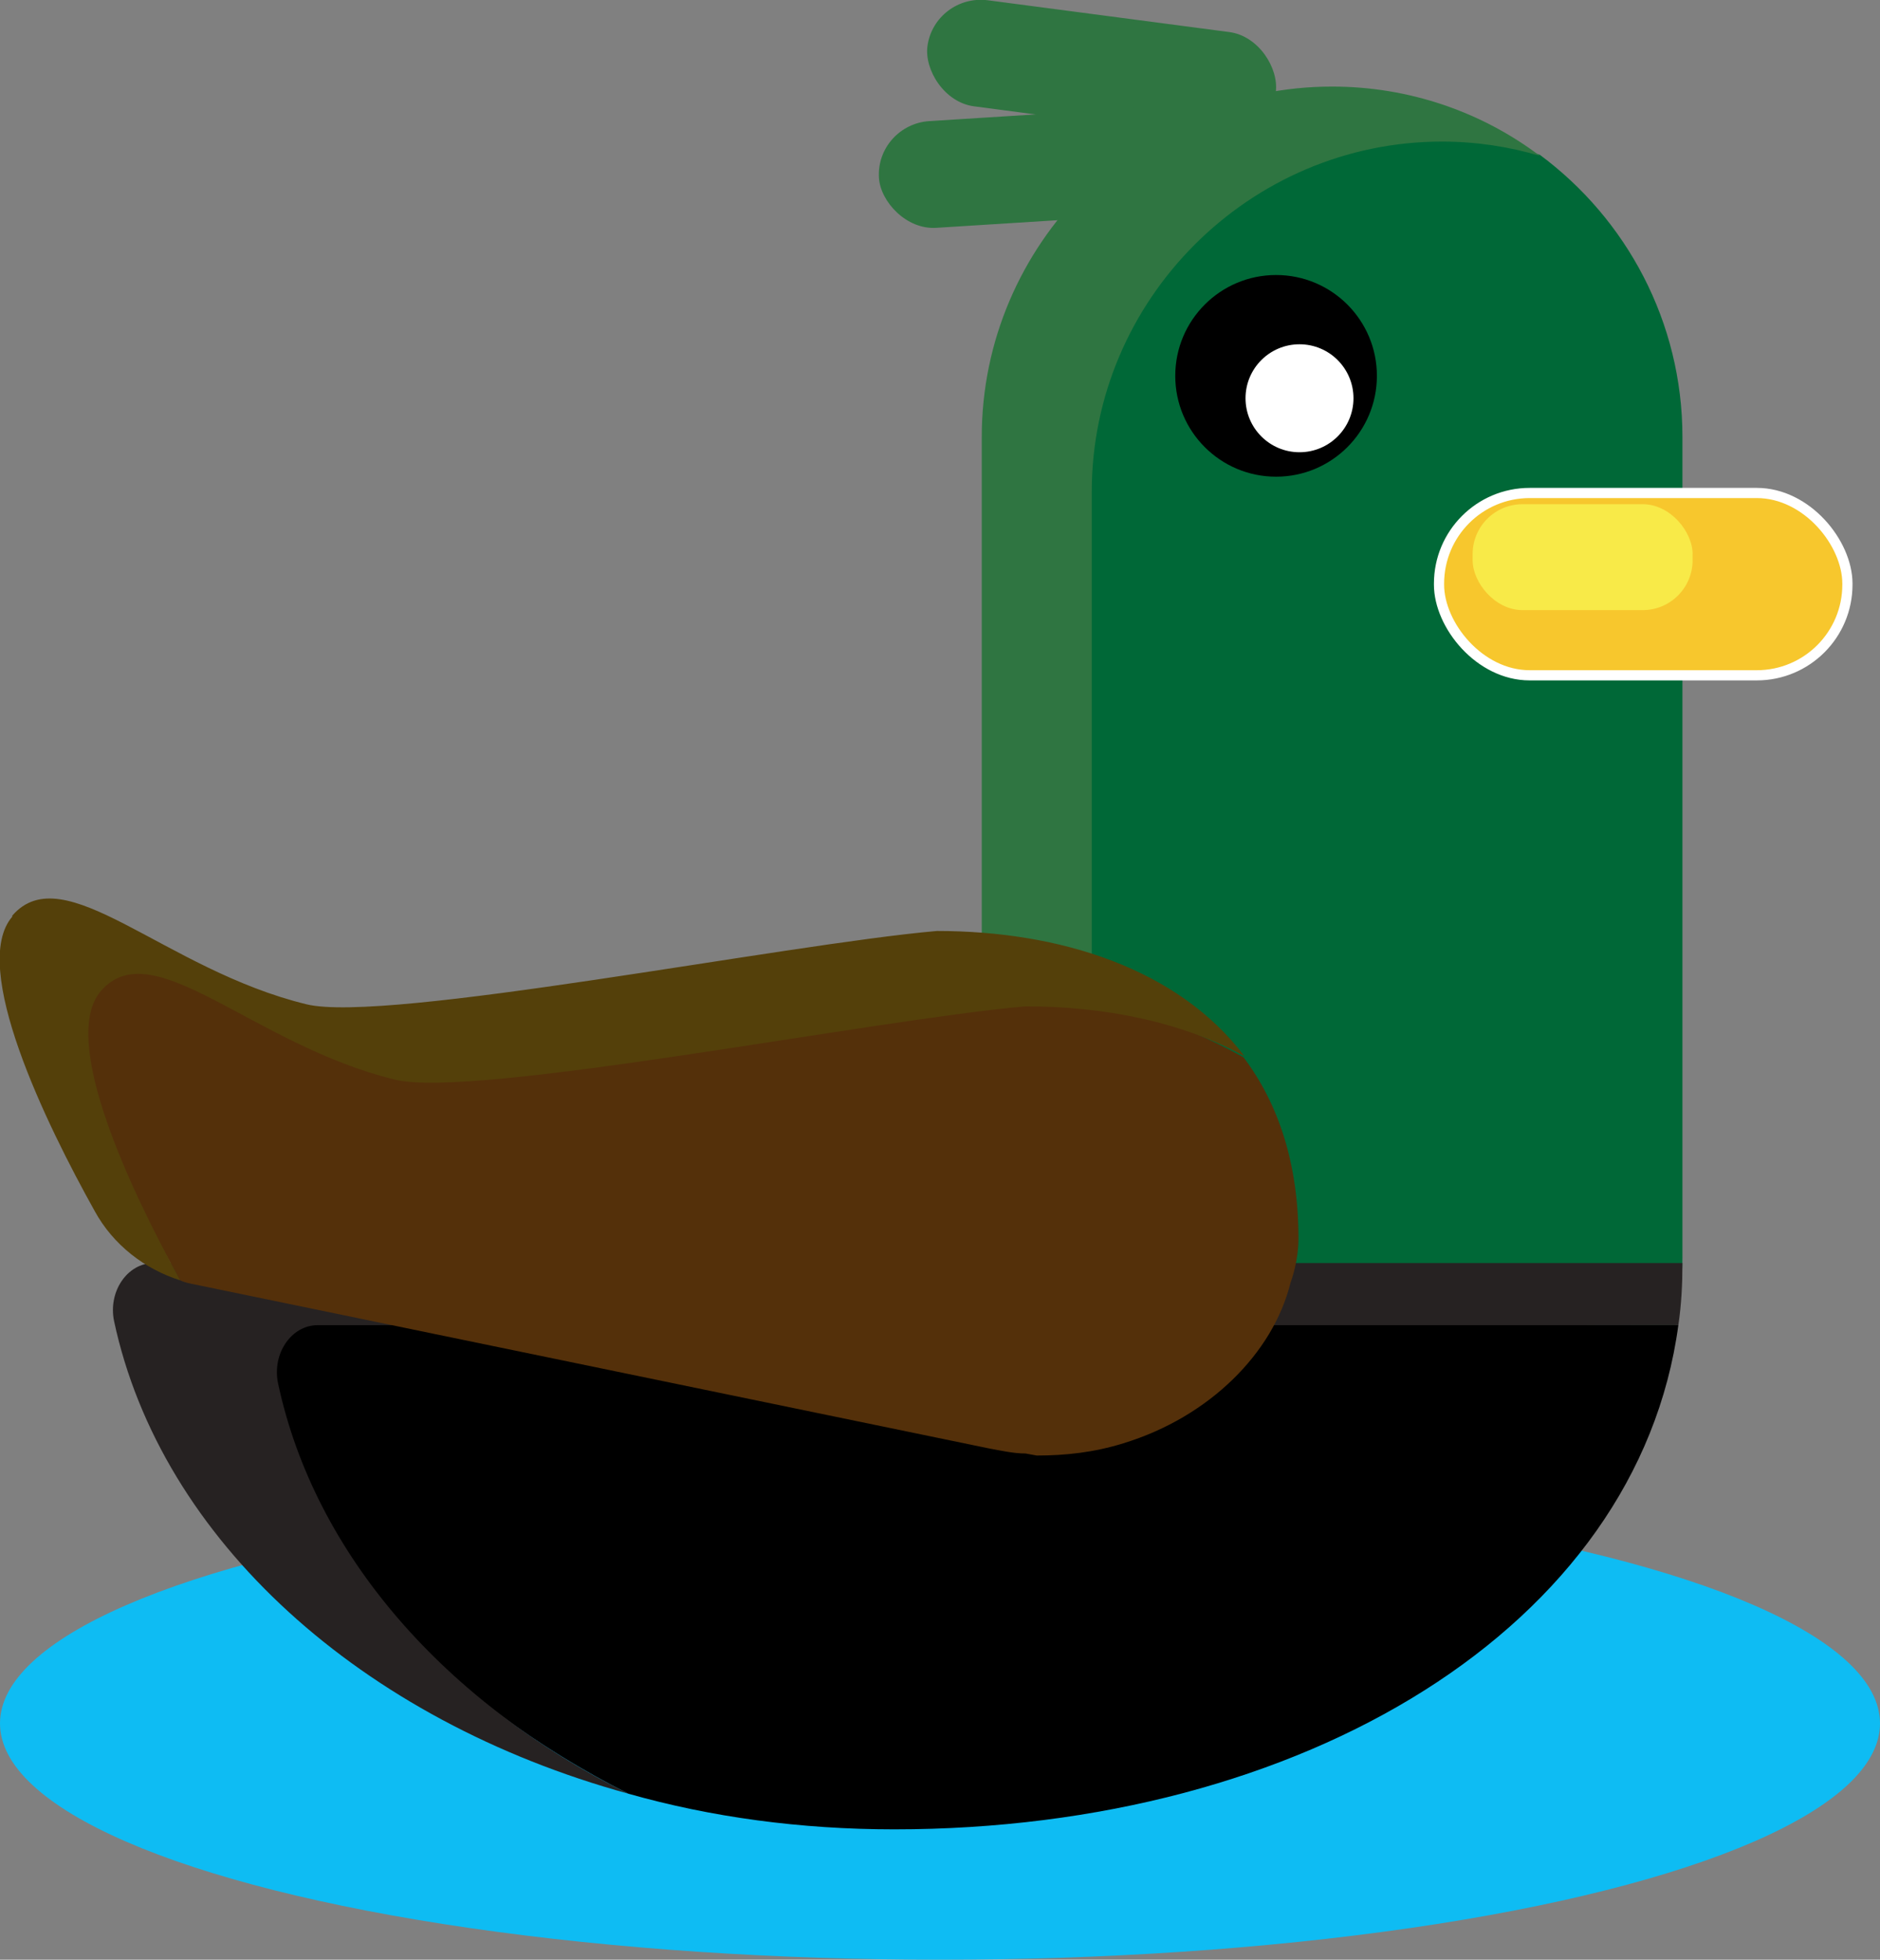 <?xml version="1.0" encoding="UTF-8"?>
<svg id="Layer_2" data-name="Layer 2" xmlns="http://www.w3.org/2000/svg" viewBox="0 0 184.6 192.4">
  <rect x="0" y="0" width="184.6" height="192.4" fill="#808080" stroke="none"/>
  <defs>
    <style>
      .cls-1 {
        fill: #2f7541;
      }

      .cls-1, .cls-2, .cls-3, .cls-4, .cls-5, .cls-6, .cls-7, .cls-8, .cls-9 {
        stroke-width: 0px;
      }

      .cls-2 {
        fill: #54400a;
      }

      .cls-3 {
        fill: #000;
      }

      .cls-4 {
        fill: #54300a;
      }

      .cls-10 {
        fill: #f7c72d;
        stroke: #fff;
        stroke-miterlimit: 10;
      }

      .cls-5 {
        fill: #0ebcf3;
      }

      .cls-6 {
        fill: #f8ea48;
      }

      .cls-7 {
        fill: #006837;
      }

      .cls-8 {
        fill: #fff;
      }

      .cls-9 {
        fill: #262222;
      }
    </style>
  </defs>
  <g id="Mduck">
    <g>
      <g>
        <ellipse class="cls-5" cx="92.3" cy="169.2" rx="92.3" ry="23.2"/>
        <g>
          <path class="cls-7" d="M107.2,128.9l-1.5-80.6c0-18.9,16.7-35.6,35.6-35.6h0c3.3,0,6.9,1.6,9.9,2.5,8.5,6.3,14,16.4,14,27.7v80.6c0,18.9-15.5,34.4-34.4,34.4h0c-3.3,0-6.5-.5-9.6-1.4-8.5-6.3-14-16.4-14-27.7Z"/>
          <path class="cls-1" d="M130.8,8.5h0c7.6,0,14.7,2.5,20.4,6.8-3-.9-6.3-1.4-9.6-1.4h0c-18.9,0-34.4,15.5-34.4,34.4v80.6c0,11.3,5.5,21.4,14,27.7-14.3-4.2-24.8-17.4-24.8-33.1V42.9c0-18.9,15.5-34.4,34.4-34.4Z"/>
        </g>
        <rect class="cls-10" x="141.3" y="48.3" width="40.1" height="17.9" rx="8.9" ry="8.9" transform="translate(322.7 114.6) rotate(180)"/>
        <rect class="cls-6" x="144.5" y="49.6" width="21.6" height="10.4" rx="4.9" ry="4.9" transform="translate(310.7 109.5) rotate(-180)"/>
        <circle class="cls-3" cx="125.3" cy="36.9" r="9.9"/>
      </g>
      <rect class="cls-1" x="90.9" y="1.6" width="34.5" height="10.5" rx="5.3" ry="5.3" transform="translate(214.5 27.7) rotate(-172.5)"/>
      <rect class="cls-1" x="86.2" y="11.2" width="34.5" height="10.5" rx="5.3" ry="5.3" transform="translate(207.8 26.3) rotate(176.4)"/>
      <circle class="cls-8" cx="127.6" cy="39.1" r="5.3"/>
      <g>
        <path class="cls-3" d="M25.6,135.3c-.6-2.9,3.2-6.1,5.8-6.1l133.4.9c-4,29.6-36.8,49.5-77,49.5-9.2,0-18-1.2-26.1-3.5-17.9-9-32.5-24-36.1-40.9Z"/>
        <path class="cls-9" d="M15.1,124h150.1c0,2.1-.1,4.1-.4,6.1H31.2c-2.6,0-4.5,2.8-3.9,5.7,3.6,16.9,16.5,31.4,34.4,40.3-26.2-7.2-45.9-24.9-50.5-46.4-.6-2.9,1.3-5.7,3.9-5.7Z"/>
      </g>
      <g>
        <path class="cls-4" d="M7.1,96.3c5.1-5.9,19.1,4.9,33,8.3,7.8,1.9,45.4-5.7,60.2-7,7.8,0,15.7,2.8,21.8,6.2,3.4,4.5,5.4,10.4,5.4,17.8,0,1.4-.3,3-.8,4.4-1.7,6.8-7.9,13.1-16.4,15.7-2.9.9-5.7,1.2-8.5,1.2,0,0,0,.1,0,0l-1.1-.2c-1.2,0-2.5-.3-3.6-.5l-78-16.1c-.5-.1-1-.2-1.4-.4-4.8-8.7-14.7-24.6-10.6-29.4Z"/>
        <path class="cls-2" d="M1.2,89.9c5.1-5.9,14.9,5.3,28.9,8.7,7.8,1.9,47-5.9,61.9-7.2,12.1,0,23.7,3.7,30.2,12.3-6.2-3.4-13.8-4.9-21.5-4.9-14.9,1.3-54.1,9.1-61.9,7.2-14-3.4-23.8-14.6-28.9-8.7-4.1,4.8,3,19.7,7.8,28.4-3.5-1.1-6.6-3.5-8.4-6.8-4.8-8.6-12.3-24-8.1-28.9Z"/>
      </g>
    </g>
  </g>
</svg>